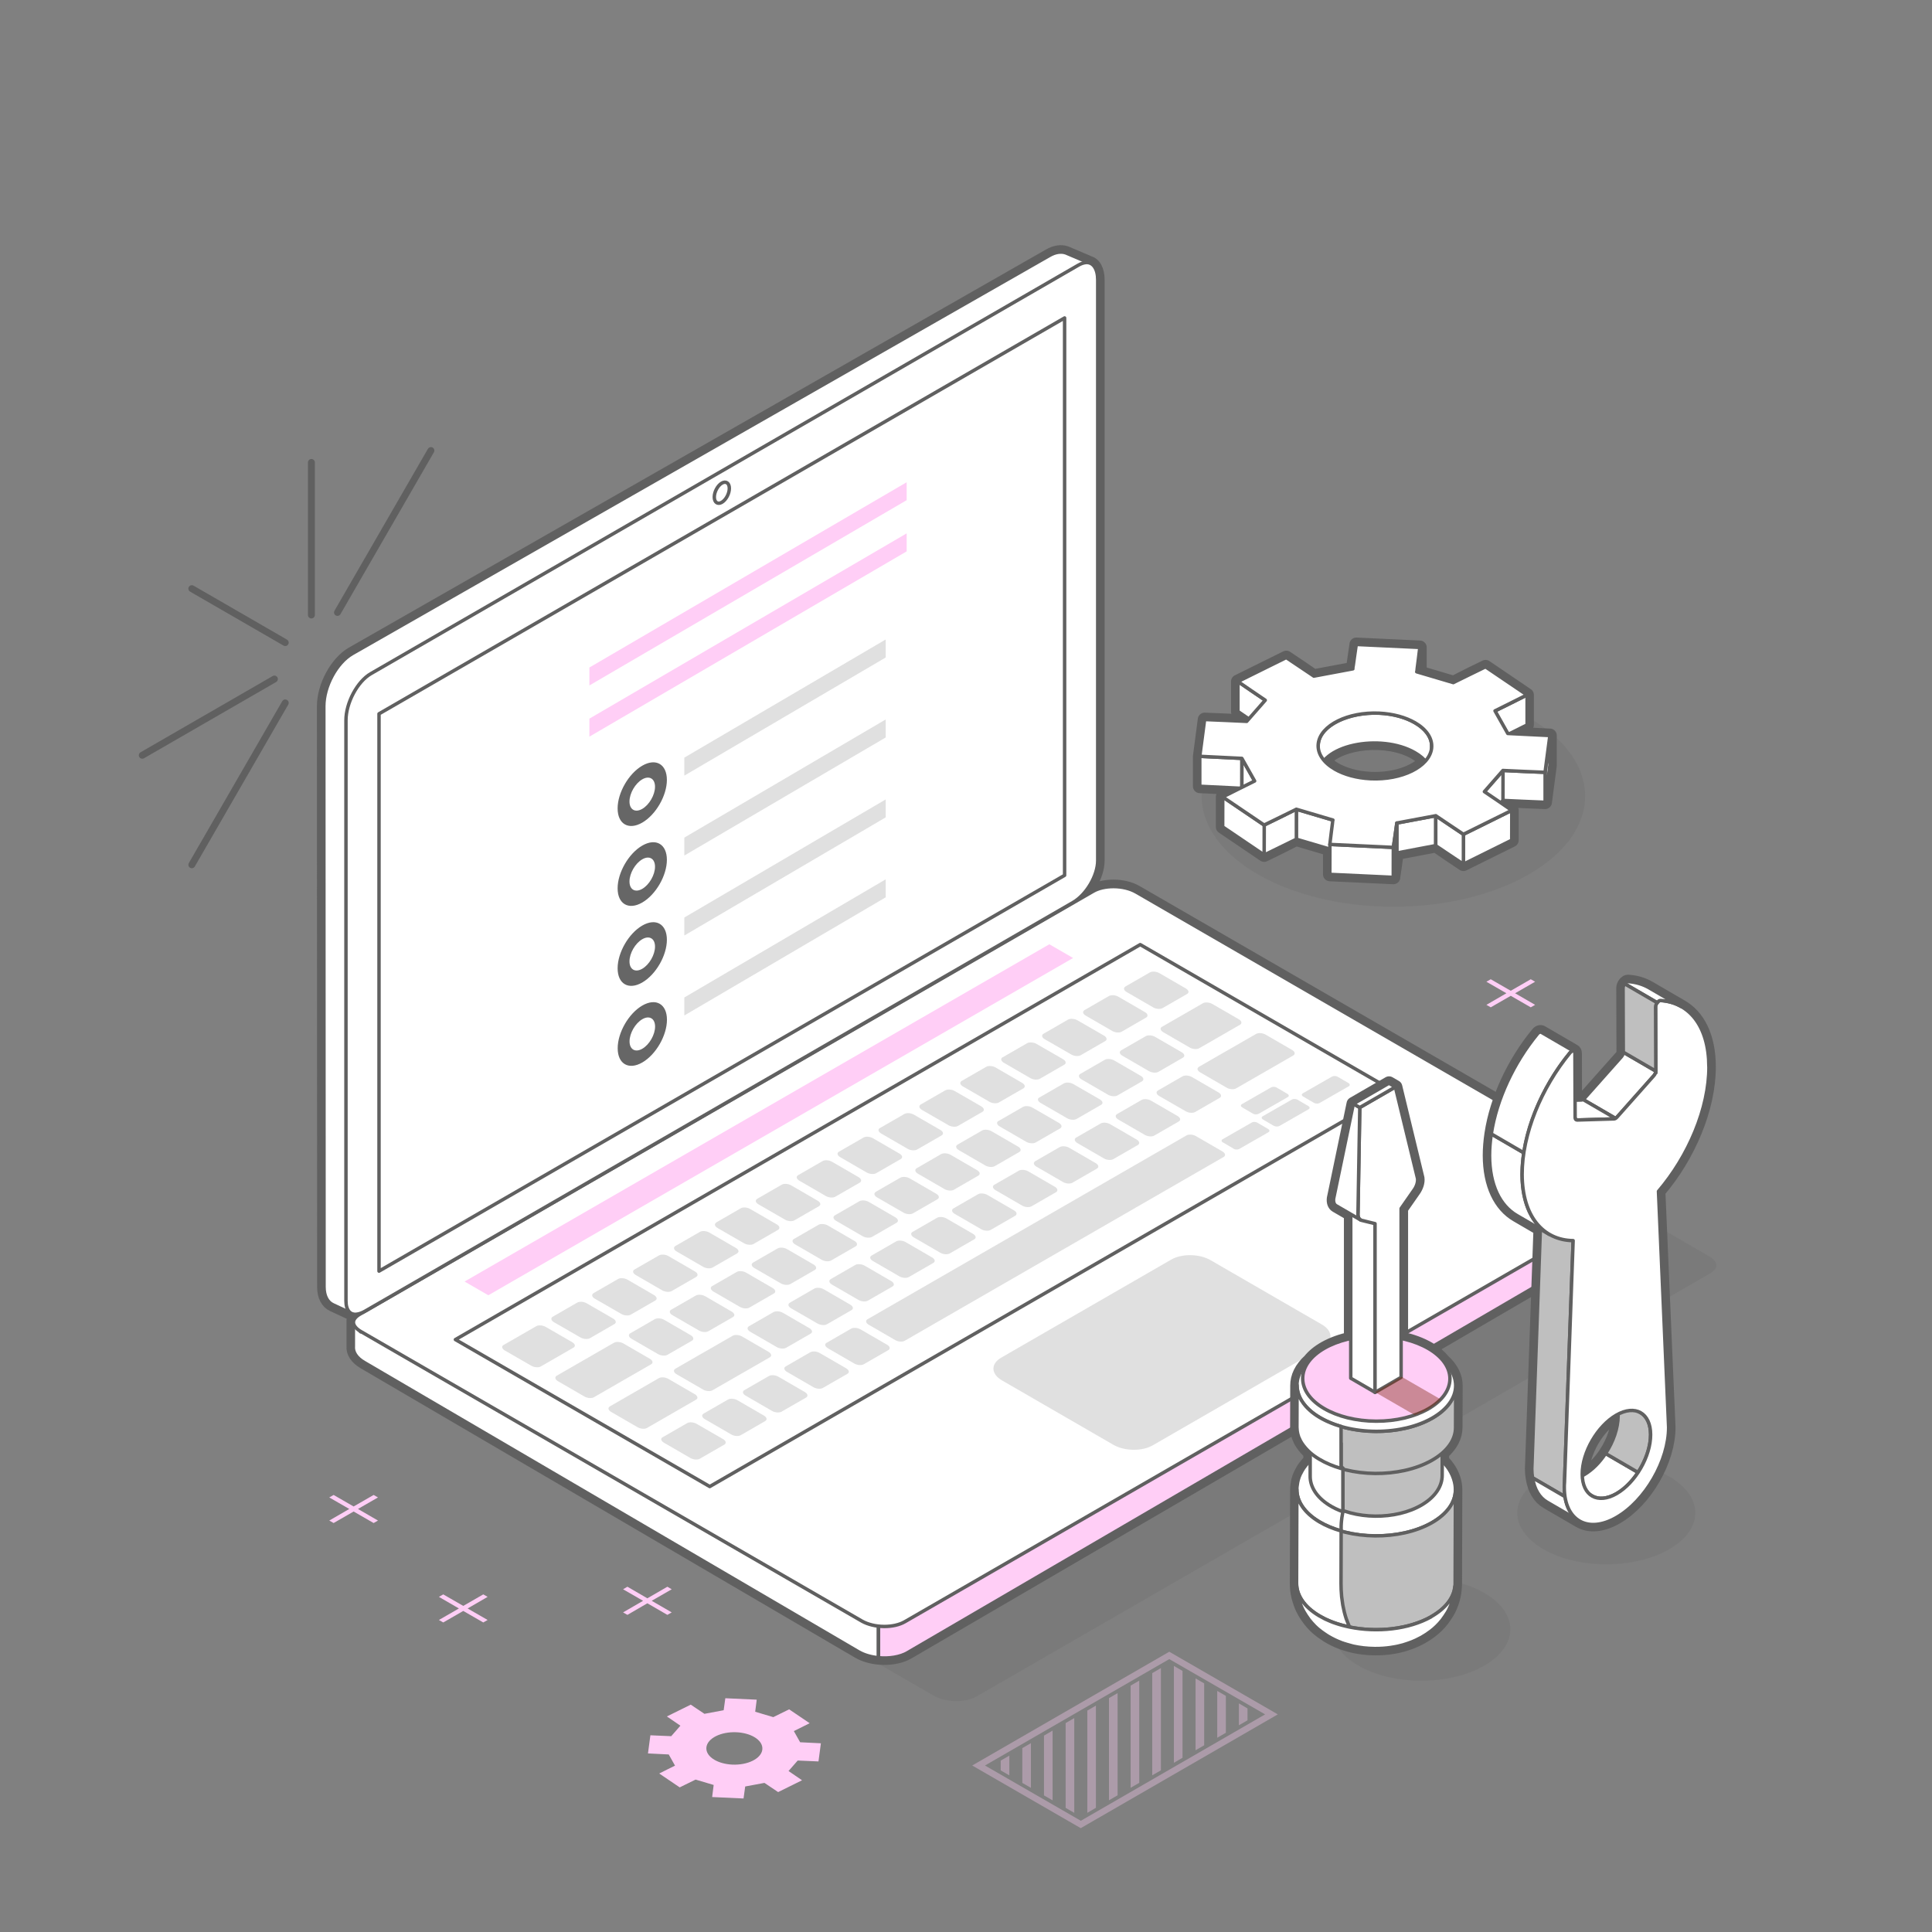 <?xml version="1.0" encoding="UTF-8"?><svg id="a" xmlns="http://www.w3.org/2000/svg" viewBox="0 0 280 280"><rect x="0" y="0" width="280" height="280" fill="#808080" stroke="none"/><path d="M88.54,97.96l25-14.54c.98-.57,1.42-1.34,1.37-2.14h.01v-9.52h-.03c-.1.64-.54,1.25-1.35,1.71l-25,14.54c-.98.57-2.32.82-3.71.79v9.95c1.39.03,2.73-.22,3.71-.79Z" style="fill:#bfbfbf; stroke:#606060; stroke-miterlimit:10; stroke-width:.5px;"/><path d="M138.58,246.54c1.14,0,2.19-.24,2.96-.68l106.27-61.29c.59-.34.94-.77.94-1.18,0-.45-.4-.95-1.1-1.35l-72.59-41.95c-.86-.49-2.04-.78-3.26-.78-1.14,0-2.19.24-2.95.68l-106.27,61.29c-.6.34-.94.77-.94,1.18,0,.45.4.95,1.1,1.35l72.59,41.95c.86.49,2.04.78,3.26.78Z" style="fill:#666; opacity:.2; stroke-width:0px;"/><path d="M238.32,172.56c0-.45-.4-.95-1.1-1.35l-72.59-41.95c-.86-.49-2.04-.78-3.26-.78-1.14,0-2.19.24-2.95.68l-97.98,56.51,95.06-54.88c1.95-1.12,3.59-3.91,3.59-6.08V40.57c0-1.44-.54-2.38-1.39-2.51l.04-.02-3.27-1.39c-.68-.23-1.51-.13-2.4.39l-101.02,57.69c-2.27,1.31-4.12,4.74-4.12,7.62l.03,84.16c0,1.32.5,2.22,1.3,2.59l2.73,1.27h0c.19.08.41.12.66.1.35-.03.76-.17,1.18-.4l-.67.39c-.49.28-.8.63-.9.97l-.04-.07v.28s0,0,0,0,0,0,0,0v3.47c-.08.83.44,1.68,1.56,2.33l71.67,41.95c2.01,1.16,5.2,1.21,7.13.1l105.36-61.44c1.39-.69,1.39-1.84,1.39-1.84v-3.64ZM52.21,192.92s.06.04.1.07l-.04.02-.06-.09Z" style="fill:#fff; stroke:#606060; stroke-linecap:round; stroke-linejoin:round; stroke-width:2px;"/><path d="M52.26,193.01l-1.05-1.64v3.75c-.08.83.44,1.68,1.56,2.33l71.67,41.95c.82.47,1.83.75,2.87.85v-90.53l-75.05,43.29Z" style="fill:#fff; stroke:#606060; stroke-linecap:round; stroke-linejoin:round; stroke-width:.5px;"/><path d="M131.58,239.49l105.36-61.44c1.39-.69,1.39-1.84,1.39-1.84v-3.64s-73.23-40.43-73.23-40.43c-2.01-1.16-5.2-1.21-7.13-.1l-30.65,17.68v90.53c1.53.15,3.12-.09,4.26-.75Z" style="fill:#ffcef6; stroke:#606060; stroke-miterlimit:10; stroke-width:.5px;"/><g id="b"><path d="M128.16,235.72c1.14,0,2.19-.24,2.96-.68l106.27-61.29c.59-.34.94-.77.94-1.18,0-.45-.4-.95-1.1-1.35l-72.59-41.95c-.86-.49-2.04-.78-3.26-.78-1.14,0-2.19.24-2.95.68l-106.27,61.29c-.6.34-.94.77-.94,1.18,0,.45.4.95,1.1,1.35l72.59,41.95c.86.49,2.04.78,3.26.78Z" style="fill:#fff; stroke:#606060; stroke-linecap:round; stroke-linejoin:round; stroke-width:.5px;"/><polygon points="70.77 187.72 155.52 138.84 152.08 136.85 67.33 185.73 70.77 187.72" style="fill:#ffcef6; stroke-width:0px;"/><polygon points="102.86 215.44 202.11 158.2 165.25 136.9 66 194.14 102.86 215.44" style="fill:#fff; stroke:#606060; stroke-linecap:round; stroke-linejoin:round; stroke-width:.5px;"/><path d="M125.72,191.2l46.24-26.65c.33-.19.94-.14,1.36.1l3.85,2.23c.42.25.5.6.18.79l-46.24,26.65c-.33.19-.94.14-1.36-.1l-3.85-2.23c-.42-.24-.5-.6-.18-.79Z" style="fill:#666; opacity:.2; stroke-width:0px;"/><path d="M107.88,201.47l3.56-2.05c.32-.19.94-.14,1.36.1l3.85,2.23c.42.24.5.6.18.79l-3.56,2.05c-.33.19-.94.14-1.37-.1l-3.85-2.23c-.42-.25-.5-.6-.18-.79Z" style="fill:#666; opacity:.2; stroke-width:0px;"/><path d="M101.95,204.88l3.56-2.05c.33-.19.94-.14,1.36.1l3.85,2.23c.42.24.5.6.18.79l-3.55,2.05c-.33.19-.94.14-1.36-.1l-3.85-2.23c-.42-.24-.5-.6-.18-.79Z" style="fill:#666; opacity:.2; stroke-width:0px;"/><path d="M96.03,208.3l3.56-2.05c.33-.19.94-.14,1.36.1l3.85,2.22c.42.24.5.6.18.79l-3.56,2.05c-.32.19-.94.14-1.36-.1l-3.85-2.23c-.42-.25-.5-.6-.18-.79Z" style="fill:#666; opacity:.2; stroke-width:0px;"/><path d="M173.74,154.62l3.56-2.05c.33-.19.86-.5,1.19-.68l3.56-2.05c.33-.19.94-.14,1.36.1l3.85,2.23c.42.25.5.6.18.79l-3.55,2.05c-.33.19-.86.5-1.19.68l-3.56,2.05c-.33.19-.94.14-1.36-.1l-3.85-2.23c-.42-.24-.5-.6-.18-.79Z" style="fill:#666; opacity:.2; stroke-width:0px;"/><path d="M167.82,158.04l3.56-2.05c.32-.19.94-.14,1.36.1l3.85,2.23c.42.25.5.6.18.79l-3.56,2.05c-.33.19-.94.14-1.36-.1l-3.85-2.22c-.42-.24-.51-.6-.18-.79Z" style="fill:#666; opacity:.2; stroke-width:0px;"/><path d="M168.41,148.81l1.18-.68c.33-.19.86-.49,1.18-.68l3.56-2.05c.33-.19.94-.14,1.36.1l3.85,2.22c.42.24.5.6.18.79l-3.56,2.05c-.33.19-.86.5-1.18.68l-1.19.68c-.33.19-.94.14-1.36-.1l-3.85-2.23c-.42-.24-.5-.6-.18-.79Z" style="fill:#666; opacity:.2; stroke-width:0px;"/><path d="M162.49,152.22l3.56-2.05c.33-.19.94-.14,1.36.1l3.85,2.23c.43.24.5.6.17.79l-3.55,2.05c-.33.19-.94.14-1.36-.1l-3.85-2.23c-.42-.24-.51-.6-.18-.79Z" style="fill:#666; opacity:.2; stroke-width:0px;"/><path d="M163.09,142.98l3.56-2.05c.33-.19.94-.14,1.37.1l3.85,2.23c.42.24.5.6.18.79l-3.56,2.05c-.32.19-.94.14-1.36-.1l-3.85-2.23c-.42-.24-.5-.6-.18-.79Z" style="fill:#666; opacity:.2; stroke-width:0px;"/><path d="M157.16,146.4l3.56-2.05c.33-.19.94-.14,1.36.1l3.85,2.23c.42.24.5.6.18.79l-3.55,2.05c-.33.19-.94.14-1.36-.1l-3.85-2.23c-.43-.24-.5-.6-.18-.79Z" style="fill:#666; opacity:.2; stroke-width:0px;"/><path d="M151.23,149.82l3.56-2.05c.33-.19.94-.14,1.36.1l3.85,2.22c.42.25.5.6.18.79l-3.56,2.05c-.33.19-.94.14-1.36-.1l-3.85-2.22c-.43-.24-.5-.6-.18-.79Z" style="fill:#666; opacity:.2; stroke-width:0px;"/><path d="M161.89,161.46l3.56-2.05c.33-.19.94-.14,1.36.1l3.85,2.23c.42.24.5.6.18.79l-3.56,2.05c-.32.19-.94.14-1.36-.1l-3.85-2.23c-.42-.24-.5-.6-.18-.79Z" style="fill:#666; opacity:.2; stroke-width:0px;"/><path d="M155.96,164.87l3.56-2.05c.33-.19.94-.14,1.36.1l3.85,2.23c.42.24.5.6.18.79l-3.56,2.05c-.32.19-.94.14-1.36-.1l-3.85-2.23c-.42-.25-.5-.6-.18-.79Z" style="fill:#666; opacity:.2; stroke-width:0px;"/><path d="M150.03,168.29l3.56-2.05c.32-.19.94-.14,1.36.1l3.85,2.23c.42.24.5.6.18.79l-3.56,2.05c-.33.19-.94.14-1.36-.1l-3.85-2.23c-.42-.24-.5-.6-.18-.79Z" style="fill:#666; opacity:.2; stroke-width:0px;"/><path d="M156.56,155.64l3.56-2.05c.33-.19.94-.14,1.36.1l3.85,2.23c.42.24.5.6.18.79l-3.56,2.05c-.33.19-.94.14-1.36-.1l-3.85-2.23c-.42-.24-.5-.6-.18-.79Z" style="fill:#666; opacity:.2; stroke-width:0px;"/><path d="M150.63,159.06l3.56-2.05c.33-.19.94-.14,1.36.1l3.85,2.22c.42.25.51.6.18.79l-3.56,2.05c-.33.19-.94.14-1.36-.1l-3.85-2.23c-.43-.24-.51-.6-.18-.79Z" style="fill:#666; opacity:.2; stroke-width:0px;"/><path d="M144.7,162.47l3.56-2.05c.33-.19.94-.14,1.36.1l3.85,2.22c.42.25.5.6.18.79l-3.56,2.05c-.33.19-.94.14-1.36-.1l-3.85-2.23c-.42-.24-.5-.6-.18-.79Z" style="fill:#666; opacity:.2; stroke-width:0px;"/><path d="M145.3,153.24l3.56-2.05c.33-.19.94-.14,1.36.1l3.85,2.22c.42.24.5.6.18.79l-3.56,2.05c-.33.19-.94.14-1.36-.1l-3.85-2.23c-.42-.24-.5-.6-.18-.79Z" style="fill:#666; opacity:.2; stroke-width:0px;"/><path d="M139.37,156.66l3.56-2.05c.33-.19.94-.14,1.36.1l3.85,2.23c.42.24.5.6.18.79l-3.56,2.05c-.33.19-.94.14-1.36-.1l-3.85-2.23c-.42-.24-.51-.6-.18-.79Z" style="fill:#666; opacity:.2; stroke-width:0px;"/><path d="M133.44,160.07l3.56-2.05c.33-.19.94-.14,1.36.1l3.85,2.22c.42.25.5.6.18.79l-3.56,2.05c-.33.19-.94.14-1.36-.1l-3.85-2.22c-.42-.24-.51-.6-.18-.79Z" style="fill:#666; opacity:.2; stroke-width:0px;"/><path d="M144.1,171.71l3.56-2.05c.32-.19.94-.14,1.36.1l3.85,2.23c.42.24.5.6.18.79l-3.56,2.05c-.33.19-.94.14-1.36-.11l-3.85-2.23c-.42-.24-.5-.6-.18-.79Z" style="fill:#666; opacity:.2; stroke-width:0px;"/><path d="M138.18,175.13l3.56-2.05c.32-.19.94-.14,1.36.1l3.85,2.23c.42.24.5.6.18.79l-3.56,2.05c-.32.19-.94.14-1.36-.1l-3.85-2.23c-.42-.24-.5-.6-.18-.79Z" style="fill:#666; opacity:.2; stroke-width:0px;"/><path d="M132.25,178.54l3.56-2.05c.33-.19.94-.14,1.36.1l3.85,2.23c.42.24.5.6.18.79l-3.56,2.05c-.33.19-.94.14-1.36-.1l-3.85-2.23c-.42-.24-.5-.6-.18-.79Z" style="fill:#666; opacity:.2; stroke-width:0px;"/><path d="M138.77,165.89l3.56-2.05c.33-.19.94-.14,1.36.1l3.85,2.23c.43.24.5.6.18.79l-3.56,2.05c-.33.19-.94.14-1.36-.1l-3.85-2.23c-.42-.24-.5-.6-.18-.79Z" style="fill:#666; opacity:.2; stroke-width:0px;"/><path d="M132.85,169.31l3.55-2.05c.33-.19.94-.14,1.36.1l3.85,2.23c.42.25.5.6.18.79l-3.55,2.05c-.33.19-.94.14-1.36-.1l-3.85-2.23c-.42-.24-.5-.6-.18-.79Z" style="fill:#666; opacity:.2; stroke-width:0px;"/><path d="M126.92,172.73l3.56-2.05c.32-.19.94-.14,1.36.1l3.85,2.23c.42.24.5.6.18.79l-3.56,2.05c-.33.19-.94.14-1.36-.1l-3.85-2.22c-.42-.25-.5-.6-.18-.79Z" style="fill:#666; opacity:.2; stroke-width:0px;"/><path d="M127.52,163.49l3.56-2.05c.33-.19.94-.14,1.36.1l3.85,2.22c.42.25.5.6.18.79l-3.56,2.05c-.33.19-.94.14-1.36-.1l-3.85-2.23c-.43-.24-.51-.6-.18-.79Z" style="fill:#666; opacity:.2; stroke-width:0px;"/><path d="M121.59,166.91l3.56-2.05c.33-.19.94-.14,1.36.1l3.85,2.23c.42.24.51.6.18.79l-3.56,2.05c-.33.19-.94.14-1.37-.1l-3.85-2.23c-.42-.24-.5-.6-.18-.79Z" style="fill:#666; opacity:.2; stroke-width:0px;"/><path d="M115.66,170.32l3.56-2.05c.32-.19.94-.14,1.36.1l3.85,2.23c.42.24.5.6.18.79l-3.56,2.05c-.33.19-.94.14-1.36-.1l-3.85-2.23c-.42-.25-.5-.6-.18-.79Z" style="fill:#666; opacity:.2; stroke-width:0px;"/><path d="M126.32,181.96l3.56-2.05c.33-.19.94-.14,1.36.1l3.85,2.23c.42.25.5.6.18.79l-3.56,2.05c-.33.19-.94.14-1.36-.1l-3.85-2.23c-.42-.24-.51-.6-.18-.79Z" style="fill:#666; opacity:.2; stroke-width:0px;"/><path d="M120.39,185.38l3.56-2.05c.32-.19.94-.14,1.36.1l3.85,2.23c.42.24.51.6.18.79l-3.56,2.05c-.32.19-.94.14-1.36-.1l-3.85-2.23c-.42-.24-.5-.6-.18-.78Z" style="fill:#666; opacity:.2; stroke-width:0px;"/><path d="M114.46,188.8l3.56-2.05c.33-.19.94-.14,1.36.1l3.85,2.23c.42.24.5.6.18.79l-3.56,2.05c-.33.19-.94.14-1.36-.1l-3.85-2.22c-.42-.25-.5-.6-.18-.79Z" style="fill:#666; opacity:.2; stroke-width:0px;"/><path d="M120.99,176.14l3.56-2.05c.33-.19.94-.14,1.36.1l3.85,2.23c.42.25.5.6.18.79l-3.56,2.05c-.32.19-.94.14-1.36-.1l-3.85-2.23c-.42-.25-.5-.6-.18-.79Z" style="fill:#666; opacity:.2; stroke-width:0px;"/><path d="M115.06,179.56l3.56-2.05c.33-.19.94-.14,1.36.1l3.85,2.23c.42.24.5.6.18.79l-3.56,2.05c-.33.19-.94.14-1.36-.1l-3.85-2.23c-.42-.25-.51-.6-.18-.79Z" style="fill:#666; opacity:.2; stroke-width:0px;"/><path d="M109.14,182.98l3.56-2.05c.33-.19.94-.14,1.36.1l3.85,2.23c.42.25.5.6.18.79l-3.56,2.05c-.33.19-.94.14-1.36-.1l-3.85-2.23c-.42-.24-.5-.6-.18-.79Z" style="fill:#666; opacity:.2; stroke-width:0px;"/><path d="M109.74,173.74l3.56-2.05c.32-.19.94-.14,1.36.1l3.85,2.23c.42.25.5.6.18.79l-3.56,2.05c-.33.19-.94.14-1.36-.1l-3.85-2.22c-.43-.25-.51-.6-.18-.79Z" style="fill:#666; opacity:.2; stroke-width:0px;"/><path d="M103.81,177.16l3.56-2.05c.32-.19.94-.14,1.36.11l3.85,2.23c.42.24.5.6.18.79l-3.56,2.05c-.33.19-.94.14-1.36-.1l-3.85-2.22c-.42-.25-.5-.6-.18-.79Z" style="fill:#666; opacity:.2; stroke-width:0px;"/><path d="M97.88,180.58l3.56-2.05c.33-.19.94-.14,1.36.1l3.85,2.23c.42.24.5.6.18.79l-3.56,2.05c-.33.19-.94.14-1.36-.1l-3.85-2.23c-.42-.24-.5-.6-.18-.79Z" style="fill:#666; opacity:.2; stroke-width:0px;"/><path d="M108.54,192.21l3.56-2.05c.32-.19.94-.14,1.36.1l3.85,2.23c.42.25.5.6.18.79l-3.56,2.05c-.33.19-.94.14-1.36-.1l-3.85-2.23c-.42-.24-.5-.6-.18-.79Z" style="fill:#666; opacity:.2; stroke-width:0px;"/><path d="M97.87,198.37l3.56-2.05c.33-.19.86-.5,1.19-.68l3.56-2.05c.32-.19.94-.14,1.36.1l3.85,2.23c.42.25.5.6.18.79l-3.56,2.05c-.33.19-.86.49-1.19.68l-3.56,2.05c-.32.19-.94.14-1.36-.1l-3.85-2.23c-.42-.24-.5-.6-.18-.79Z" style="fill:#666; opacity:.2; stroke-width:0px;"/><path d="M103.21,186.39l3.56-2.05c.32-.19.94-.14,1.36.1l3.85,2.23c.42.24.5.6.18.79l-3.56,2.05c-.33.19-.94.14-1.36-.1l-3.85-2.23c-.42-.25-.5-.6-.18-.79Z" style="fill:#666; opacity:.2; stroke-width:0px;"/><path d="M97.28,189.81l3.56-2.05c.32-.19.94-.14,1.36.1l3.85,2.23c.42.25.5.6.17.79l-3.56,2.05c-.33.19-.94.14-1.36-.1l-3.85-2.23c-.43-.24-.5-.6-.18-.79Z" style="fill:#666; opacity:.2; stroke-width:0px;"/><path d="M91.35,193.23l3.55-2.05c.33-.19.94-.14,1.36.1l3.85,2.23c.42.25.5.6.18.79l-3.56,2.05c-.32.19-.94.14-1.36-.1l-3.85-2.23c-.42-.25-.5-.6-.18-.79Z" style="fill:#666; opacity:.2; stroke-width:0px;"/><path d="M91.95,183.99l3.56-2.05c.33-.19.94-.14,1.36.1l3.85,2.23c.42.24.5.6.18.79l-3.56,2.05c-.33.19-.94.14-1.36-.1l-3.85-2.23c-.42-.25-.5-.6-.18-.79Z" style="fill:#666; opacity:.2; stroke-width:0px;"/><path d="M86.02,187.41l3.56-2.05c.33-.19.94-.14,1.36.1l3.85,2.23c.42.25.5.6.18.79l-3.56,2.05c-.32.19-.94.14-1.36-.1l-3.85-2.22c-.42-.24-.5-.6-.18-.79Z" style="fill:#666; opacity:.2; stroke-width:0px;"/><path d="M80.1,190.83l3.56-2.05c.33-.19.94-.14,1.36.1l3.85,2.22c.42.25.5.6.18.79l-3.55,2.05c-.33.19-.94.14-1.37-.1l-3.85-2.22c-.42-.24-.5-.6-.18-.79Z" style="fill:#666; opacity:.2; stroke-width:0px;"/><path d="M72.98,194.93l4.74-2.73c.32-.19.94-.14,1.36.1l3.85,2.22c.43.25.51.6.18.79l-4.74,2.73c-.32.19-.94.14-1.36-.1l-3.85-2.22c-.42-.25-.51-.6-.18-.79Z" style="fill:#666; opacity:.2; stroke-width:0px;"/><path d="M119.8,194.61l3.55-2.05c.33-.19.94-.14,1.36.1l3.85,2.23c.43.24.51.6.18.78l-3.56,2.05c-.33.19-.94.14-1.36-.1l-3.85-2.23c-.42-.25-.5-.6-.17-.79Z" style="fill:#666; opacity:.2; stroke-width:0px;"/><path d="M113.87,198.03l3.56-2.05c.32-.19.94-.14,1.36.1l3.85,2.23c.42.24.5.6.18.79l-3.56,2.05c-.33.19-.94.14-1.36-.1l-3.85-2.23c-.42-.24-.5-.6-.18-.79Z" style="fill:#666; opacity:.2; stroke-width:0px;"/><path d="M88.38,203.83l7.11-4.1c.33-.19.94-.14,1.36.1l3.85,2.23c.42.25.5.6.18.79l-7.11,4.1c-.33.19-.94.14-1.36-.1l-3.85-2.23c-.42-.24-.5-.6-.18-.79Z" style="fill:#666; opacity:.2; stroke-width:0px;"/><path d="M80.68,199.38l8.3-4.78c.33-.19.94-.14,1.36.1l3.85,2.23c.42.24.5.6.18.79l-8.3,4.78c-.33.19-.94.14-1.36-.1l-3.85-2.23c-.42-.25-.5-.6-.18-.79Z" style="fill:#666; opacity:.2; stroke-width:0px;"/><path d="M190.44,159.84c.22.13.59.14.81.01l4.21-2.41c.21-.12.21-.33-.02-.47l-1.59-.93c-.23-.13-.59-.14-.81-.01l-4.21,2.41c-.22.13-.21.33.02.47l1.59.93Z" style="fill:#666; opacity:.2; stroke-width:0px;"/><path d="M184.62,163.16c.23.13.59.14.81.02l4.21-2.41c.22-.12.21-.33-.02-.47l-1.59-.93c-.23-.13-.59-.14-.81-.01l-4.21,2.41c-.22.13-.21.34.02.47l1.59.93Z" style="fill:#666; opacity:.2; stroke-width:0px;"/><path d="M178.8,166.5c.23.13.59.14.81.01l4.21-2.41c.22-.13.21-.33-.02-.47l-1.59-.93c-.22-.13-.59-.14-.8-.01l-4.21,2.41c-.22.12-.21.33.02.46l1.59.93Z" style="fill:#666; opacity:.2; stroke-width:0px;"/><path d="M181.6,161.41c.23.13.59.14.81.01l4.21-2.41c.22-.12.21-.33-.02-.47l-1.59-.93c-.22-.13-.59-.14-.8-.01l-4.21,2.41c-.22.13-.21.33.01.47l1.59.93Z" style="fill:#666; opacity:.2; stroke-width:0px;"/><path d="M145.22,200.06c-1.61-.93-1.66-2.4-.13-3.29l24.65-14.22c1.54-.89,4.09-.85,5.7.08l16.14,9.33c1.61.93,1.66,2.4.13,3.29l-24.65,14.22c-1.54.89-4.09.85-5.7-.08l-16.14-9.33Z" style="fill:#666; opacity:.2; stroke-width:0px;"/></g><g id="c"><path d="M157.74,38.04l-3.27-1.39c-.68-.23-1.51-.13-2.4.39l-101.02,57.69c-2.27,1.31-4.12,4.74-4.12,7.62l.03,84.16c0,1.32.5,2.22,1.3,2.59l2.73,1.27-.14-.42c.06-.03.12-.06.18-.1l101.48-58.57c2.26-1.3,4.1-4.41,4.1-6.94V39.06c0-.13,0-.26-.02-.38l1.16-.63Z" style="fill:#fff; stroke:#606060; stroke-linecap:round; stroke-linejoin:round; stroke-width:.5px;"/><path d="M51.64,190.47c.38-.03.81-.18,1.26-.44l102.6-59.23c1.95-1.12,3.59-3.91,3.59-6.08V40.57c0-1.61-.67-2.6-1.71-2.52-.33.03-.7.15-1.08.37l-102.55,59.21c-1.96,1.13-3.61,4.23-3.61,6.76v84.15c0,.68.16,1.22.46,1.56.25.28.61.41,1.05.38h0Z" style="fill:#fff; stroke:#606060; stroke-linecap:round; stroke-linejoin:round; stroke-width:.5px;"/><path d="M104.61,70.02c-.6.35-1.09,1.26-1.09,2.02s.49,1.11,1.09.76c.6-.35,1.09-1.25,1.09-2.02s-.49-1.11-1.09-.76Z" style="fill:#fff; stroke:#606060; stroke-linecap:round; stroke-linejoin:round; stroke-width:.5px;"/><polyline points="54.93 103.45 54.93 184.22 154.29 126.86 154.29 46.08 54.93 103.45" style="fill:#fff; stroke:#606060; stroke-linecap:round; stroke-linejoin:round; stroke-width:.5px;"/></g><polygon points="131.4 72.49 85.42 99.34 85.42 96.74 131.4 69.89 131.4 72.49" style="fill:#fff; stroke-width:0px;"/><polygon points="131.4 79.91 85.42 106.76 85.42 104.15 131.4 77.3 131.4 79.91" style="fill:#fff; stroke-width:0px;"/><polygon points="131.4 93.15 102.22 110.26 102.22 107.66 131.4 90.54 131.4 93.15" style="fill:#fff; stroke-width:0px;"/><path d="M96.13,108.83c-1.97,1.14-3.57,3.91-3.57,6.19s1.6,3.2,3.57,2.06c1.97-1.14,3.57-3.91,3.57-6.19s-1.6-3.2-3.57-2.06ZM96.13,115.09c-1.02.59-1.85.11-1.85-1.07s.83-2.62,1.85-3.21c1.02-.59,1.85-.11,1.85,1.07s-.83,2.62-1.85,3.21Z" style="fill:#fff; stroke-width:0px;"/><polygon points="131.4 104.73 102.22 121.85 102.22 119.24 131.4 102.13 131.4 104.73" style="fill:#fff; stroke-width:0px;"/><path d="M96.13,120.41c-1.97,1.14-3.57,3.91-3.57,6.19s1.6,3.2,3.57,2.06c1.97-1.14,3.57-3.91,3.57-6.19s-1.6-3.2-3.57-2.06ZM96.13,126.67c-1.02.59-1.85.11-1.85-1.07s.83-2.62,1.85-3.21c1.02-.59,1.85-.11,1.85,1.07s-.83,2.62-1.85,3.21Z" style="fill:#fff; stroke-width:0px;"/><polygon points="131.4 116.32 102.22 133.44 102.22 130.83 131.4 113.71 131.4 116.32" style="fill:#fff; stroke-width:0px;"/><path d="M96.13,132c-1.97,1.14-3.57,3.91-3.57,6.19,0,2.28,1.6,3.2,3.57,2.06s3.57-3.91,3.57-6.19-1.6-3.2-3.57-2.06ZM96.13,138.26c-1.02.59-1.85.11-1.85-1.07s.83-2.62,1.85-3.21c1.02-.59,1.85-.11,1.85,1.07s-.83,2.62-1.85,3.21Z" style="fill:#fff; stroke-width:0px;"/><polygon points="131.4 127.9 102.22 145.02 102.22 142.42 131.4 125.3 131.4 127.9" style="fill:#fff; stroke-width:0px;"/><path d="M96.13,143.58c-1.97,1.14-3.57,3.91-3.57,6.19,0,2.28,1.6,3.2,3.57,2.06,1.97-1.14,3.57-3.91,3.57-6.19s-1.6-3.2-3.57-2.06ZM96.13,149.85c-1.02.59-1.85.11-1.85-1.07s.83-2.62,1.85-3.21,1.85-.11,1.85,1.07-.83,2.62-1.85,3.21Z" style="fill:#fff; stroke-width:0px;"/><polygon points="131.4 72.49 85.42 99.34 85.42 96.74 131.4 69.89 131.4 72.49" style="fill:#ffcef6; stroke-width:0px;"/><polygon points="131.4 79.91 85.42 106.76 85.42 104.15 131.4 77.3 131.4 79.91" style="fill:#ffcef6; stroke-width:0px;"/><polygon points="128.36 95.29 99.18 112.41 99.18 109.8 128.36 92.68 128.36 95.29" style="fill:#666; opacity:.2; stroke-width:0px;"/><path d="M93.08,110.97c-1.97,1.14-3.57,3.91-3.57,6.19,0,2.28,1.6,3.2,3.57,2.06,1.97-1.14,3.57-3.91,3.57-6.19s-1.6-3.2-3.57-2.06ZM93.08,117.23c-1.02.59-1.85.11-1.85-1.07s.83-2.62,1.85-3.21,1.85-.11,1.85,1.07-.83,2.62-1.85,3.21Z" style="fill:#666; stroke-width:0px;"/><polygon points="128.36 106.88 99.18 123.99 99.18 121.39 128.36 104.27 128.36 106.88" style="fill:#666; opacity:.2; stroke-width:0px;"/><path d="M93.08,122.55c-1.97,1.14-3.57,3.91-3.57,6.19s1.6,3.2,3.57,2.06,3.57-3.91,3.57-6.19-1.6-3.2-3.57-2.06ZM93.08,128.82c-1.02.59-1.85.11-1.85-1.07s.83-2.62,1.85-3.21c1.02-.59,1.85-.11,1.85,1.07s-.83,2.62-1.85,3.21Z" style="fill:#666; stroke-width:0px;"/><polygon points="128.36 118.46 99.18 135.58 99.18 132.97 128.36 115.86 128.36 118.46" style="fill:#666; opacity:.2; stroke-width:0px;"/><path d="M93.08,134.14c-1.97,1.14-3.57,3.91-3.57,6.19,0,2.28,1.6,3.2,3.57,2.06,1.97-1.14,3.57-3.91,3.57-6.19s-1.6-3.2-3.57-2.06ZM93.08,140.4c-1.02.59-1.85.11-1.85-1.07s.83-2.62,1.85-3.21,1.85-.11,1.85,1.07-.83,2.62-1.85,3.21Z" style="fill:#666; stroke-width:0px;"/><polygon points="128.36 130.05 99.18 147.17 99.18 144.56 128.36 127.44 128.36 130.05" style="fill:#666; opacity:.2; stroke-width:0px;"/><path d="M93.09,145.73c-1.97,1.14-3.57,3.91-3.57,6.19s1.6,3.2,3.57,2.06c1.97-1.14,3.57-3.91,3.57-6.19s-1.6-3.2-3.57-2.06ZM93.09,151.99c-1.02.59-1.85.11-1.85-1.07s.83-2.62,1.85-3.21c1.02-.59,1.85-.11,1.85,1.07s-.83,2.62-1.85,3.21Z" style="fill:#666; stroke-width:0px;"/><path d="M112.77,259.72s-1.95-1.3-1.98-1.33l-2.79.52s-.24,1.71-.24,1.74l-4.55-.21s.21-1.72.22-1.75l-2.62-.78s-2.26,1.11-2.3,1.13l-2.97-2.01s2.24-1.13,2.29-1.14l-.91-1.62s-2.96-.14-3.01-.15l.35-2.63c.05,0,2.97.12,3.02.13l1.33-1.52c-.09-.05-1.93-1.31-1.96-1.34l3.46-1.71s1.95,1.3,1.98,1.33l2.79-.52s.24-1.71.24-1.74l4.55.21s-.21,1.72-.22,1.75l2.62.78s2.26-1.11,2.3-1.13l2.97,2.01s-2.24,1.13-2.29,1.14l.91,1.62c.05,0,2.96.14,3.01.15l-.35,2.63c-.05,0-2.97-.12-3.01-.13l-1.33,1.52c.09.05,1.93,1.31,1.96,1.34l-3.46,1.71ZM106.12,255.74c2.24.1,4.19-.86,4.36-2.16.09-.72-.37-1.38-1.19-1.85-.66-.38-1.55-.63-2.55-.68-2.24-.1-4.19.86-4.36,2.16-.09.72.37,1.38,1.19,1.85.66.38,1.55.63,2.55.68h0Z" style="fill:#ffcef6; stroke-width:0px;"/><g style="opacity:.35;"><polygon points="180.8 247.6 180.8 249.32 179.55 250.04 179.55 246.87 180.8 247.6" style="fill:#ffcef6; stroke-width:0px;"/><polygon points="177.66 245.78 177.66 251.13 176.41 251.85 176.41 245.06 177.66 245.78" style="fill:#ffcef6; stroke-width:0px;"/><polygon points="174.52 243.97 174.52 252.94 173.27 253.66 173.27 243.25 174.52 243.97" style="fill:#ffcef6; stroke-width:0px;"/><polygon points="171.38 242.16 171.38 254.75 170.13 255.48 170.13 241.44 171.38 242.16" style="fill:#ffcef6; stroke-width:0px;"/><polygon points="168.25 241.75 168.25 256.57 166.99 257.29 166.99 242.48 168.25 241.75" style="fill:#ffcef6; stroke-width:0px;"/><polygon points="165.11 243.57 165.11 258.38 163.86 259.1 163.86 244.29 165.11 243.57" style="fill:#ffcef6; stroke-width:0px;"/><polygon points="161.97 245.38 161.97 260.19 160.72 260.91 160.72 246.1 161.97 245.38" style="fill:#ffcef6; stroke-width:0px;"/><polygon points="158.83 247.19 158.83 262 157.58 262.73 157.58 247.91 158.83 247.19" style="fill:#ffcef6; stroke-width:0px;"/><polygon points="155.69 249 155.69 262.73 154.44 262.01 154.44 249.72 155.69 249" style="fill:#ffcef6; stroke-width:0px;"/><polygon points="152.55 250.81 152.55 260.92 151.3 260.2 151.3 251.54 152.55 250.81" style="fill:#ffcef6; stroke-width:0px;"/><polygon points="149.41 259.11 148.16 258.39 148.16 253.35 149.41 252.63 149.41 259.11" style="fill:#ffcef6; stroke-width:0px;"/><polygon points="145.03 256.58 145.03 255.16 146.28 254.44 146.28 257.3 145.03 256.58" style="fill:#ffcef6; stroke-width:0px;"/><path d="M140.9,255.87l15.73,9.08,28.56-16.49-15.73-9.08-28.56,16.49ZM142.75,255.87l26.71-15.42,13.89,8.01-26.71,15.42-13.89-8.01Z" style="fill:#ffcef6; stroke-width:0px;"/></g><ellipse cx="201.94" cy="115.37" rx="27.79" ry="16.04" style="fill:#666; opacity:.2; stroke-width:0px;"/><path d="M218.79,106.31c1.2-.6,2.47-1.24,2.51-1.26v-4.34s-6-4.07-6-4.07c-.08.04-4.6,2.24-4.66,2.29l-4.87-1.44v-3.66s-9.2-.43-9.2-.43c0,.06-.51,3.47-.49,3.53h0s0,0,0,0l-5.66,1.06c-.05-.05-3.93-2.64-4-2.69l-7.01,3.47v4.34s.75.52,1.58,1.09l-.3.35c-.1-.02-6-.27-6.1-.27l-.7,5.33v4.34c.08,0,4.69.24,5.83.29-1.2.6-2.47,1.24-2.51,1.26v4.34s6,4.07,6,4.07c.08-.04,4.6-2.24,4.66-2.29l4.87,1.44v3.66s9.2.43,9.2.43c0-.06.49-3.37.49-3.53h0s5.66-1.07,5.66-1.07c.05.05,3.93,2.64,4,2.69l7.01-3.47v-4.34s-.75-.52-1.58-1.09l.3-.35c.1.02,6,.27,6.1.27l.7-5.33v-4.34c-.08,0-4.69-.24-5.83-.29ZM202.44,119.29s0,.02,0,.02c0-.01,0-.03,0-.03h0ZM198.64,112.86c-2.03-.09-3.83-.61-5.17-1.38-.64-.37-1.17-.8-1.57-1.26,2.39-2.75,9.14-3.45,13.15-1.14.62.36,1.14.77,1.53,1.22-1.47,1.65-4.54,2.71-7.94,2.56ZM207.48,107.92s0,.08,0,.11c0-.04,0-.08,0-.11ZM206.43,105.79s-.06-.06-.09-.09c.03.03.06.06.09.09ZM207.46,107.77s0-.07-.01-.11c0,.04,0,.07.01.11ZM207.42,107.51s-.01-.06-.02-.09c0,.03.01.06.02.09ZM207.33,107.2s0-.02-.01-.04c0,.01,0,.02.01.04ZM207.23,106.93s-.03-.05-.04-.08c.01.03.03.05.04.08ZM207.11,106.69s-.04-.06-.06-.1c.02.03.04.06.06.1ZM206.97,106.46s-.04-.07-.07-.1c.02.03.05.06.07.1ZM206.81,106.23s-.05-.06-.08-.1c.03.03.05.06.08.1ZM206.63,106.01s-.06-.06-.08-.1c.03.03.06.06.08.1ZM206.22,105.58s-.07-.06-.1-.09c.03.03.07.06.1.09ZM205.98,105.37s-.07-.06-.1-.09c.04.03.07.06.1.09ZM205.73,105.18s-.07-.05-.11-.08c.04.03.07.05.11.08ZM205.44,104.98s-.06-.04-.1-.06c.03.02.06.04.1.06ZM199.07,103.35s-.02,0-.03,0c.01,0,.02,0,.03,0ZM198.55,103.37c-2.79.16-5.38,1.14-6.67,2.63,1.25-1.47,3.77-2.49,6.67-2.63ZM191.06,107.73s0,0,0,0c-.01.11-.02.22-.02.33,0-.11,0-.22.02-.33ZM191.87,106.02c-.11.13-.22.27-.31.42.09-.14.19-.28.31-.42ZM191.39,106.73s-.04.08-.06.12c.02-.04.04-.08.06-.12ZM191.2,107.18s-.02.06-.03.1c0-.03.02-.06.03-.1ZM202.42,119.45c-.09.69-.47,3.31-.47,3.36,0-.05.39-2.66.47-3.36ZM202.43,119.34s0,.06-.01.09c0-.04,0-.07.01-.09Z" style="fill:#fff; stroke:#606060; stroke-linecap:round; stroke-linejoin:round; stroke-width:2px;"/><polygon points="196.09 96.94 196.08 101.28 196.08 101.27 196.09 96.93 196.09 96.94 196.09 96.94" style="fill:#fff; stroke:#606060; stroke-linecap:round; stroke-linejoin:round; stroke-width:.5px;"/><path d="M205.79,93.83v4.34c-.02.06-.43,3.48-.46,3.53v-4.34c.04-.06.45-3.47.46-3.53h0Z" style="fill:#fff; stroke:#606060; stroke-linecap:round; stroke-linejoin:round; stroke-width:.5px;"/><path d="M183.39,101.48v4.34c-.2-.11-3.91-2.66-3.98-2.71v-4.34c.08.05,3.79,2.6,3.98,2.71h0Z" style="fill:#fff; stroke:#606060; stroke-linecap:round; stroke-linejoin:round; stroke-width:.5px;"/><path d="M221.32,100.72v4.34c-.09.04-4.55,2.28-4.64,2.31v-4.34c.1-.03,4.56-2.27,4.64-2.31h0Z" style="fill:#fff; stroke:#606060; stroke-linecap:round; stroke-linejoin:round; stroke-width:.5px;"/><path d="M205.06,104.74c-5.27-3.04-14.01-.76-14.02,3.35v4.34c0-4.49,9.08-6.2,14.01-3.35,1.51.87,2.43,2.08,2.43,3.39v-4.34c.02-1.31-.91-2.51-2.42-3.39Z" style="fill:#fff; stroke:#606060; stroke-linecap:round; stroke-linejoin:round; stroke-width:.5px;"/><path d="M179.99,109.91v4.34c-.11,0-6.01-.29-6.11-.3v-4.34c.12,0,6.01.3,6.11.3h0Z" style="fill:#fff; stroke:#606060; stroke-linecap:round; stroke-linejoin:round; stroke-width:.5px;"/><polygon points="224.64 106.6 224.62 110.94 223.92 116.27 223.93 111.93 224.64 106.6" style="fill:#fff; stroke:#606060; stroke-linecap:round; stroke-linejoin:round; stroke-width:.5px;"/><path d="M223.93,111.93v4.34c-.12,0-6.02-.25-6.12-.27v-4.34c.11.02,6.01.27,6.12.27h0Z" style="fill:#fff; stroke:#606060; stroke-linecap:round; stroke-linejoin:round; stroke-width:.5px;"/><polygon points="181.84 113.19 181.83 117.53 179.98 114.25 179.99 109.91 181.84 113.19" style="fill:#fff; stroke:#606060; stroke-linecap:round; stroke-linejoin:round; stroke-width:.5px;"/><polygon points="217.83 111.66 217.82 116 215.12 119.07 215.14 114.73 217.83 111.66" style="fill:#fff; stroke:#606060; stroke-linecap:round; stroke-linejoin:round; stroke-width:.5px;"/><polygon points="193.19 118.85 193.18 123.19 187.87 121.62 187.88 117.28 193.19 118.85" style="fill:#fff; stroke:#606060; stroke-linecap:round; stroke-linejoin:round; stroke-width:.5px;"/><polygon points="208.09 118.22 208.08 122.55 202.43 123.62 202.44 119.28 208.09 118.22" style="fill:#fff; stroke:#606060; stroke-linecap:round; stroke-linejoin:round; stroke-width:.5px;"/><path d="M187.88,117.28v4.34c-.07.05-4.59,2.25-4.67,2.29v-4.34c.09-.04,4.61-2.24,4.67-2.29h0Z" style="fill:#fff; stroke:#606060; stroke-linecap:round; stroke-linejoin:round; stroke-width:.5px;"/><polygon points="183.22 119.57 183.21 123.91 177.2 119.84 177.21 115.5 183.22 119.57" style="fill:#fff; stroke:#606060; stroke-linecap:round; stroke-linejoin:round; stroke-width:.5px;"/><polygon points="219.1 117.44 219.09 121.77 212.08 125.24 212.09 120.91 219.1 117.44" style="fill:#fff; stroke:#606060; stroke-linecap:round; stroke-linejoin:round; stroke-width:.5px;"/><path d="M212.09,120.91v4.34c-.08-.05-3.96-2.64-4.01-2.69v-4.34c.06.05,3.94,2.64,4.01,2.69h0Z" style="fill:#fff; stroke:#606060; stroke-linecap:round; stroke-linejoin:round; stroke-width:.5px;"/><polygon points="201.95 122.81 201.94 127.15 192.73 126.72 192.74 122.38 201.95 122.81" style="fill:#fff; stroke:#606060; stroke-linecap:round; stroke-linejoin:round; stroke-width:.5px;"/><path d="M212.09,120.91c-.07-.05-3.95-2.64-4-2.69l-5.66,1.06c.01.06-.48,3.47-.49,3.53l-9.21-.43c0-.06.42-3.48.45-3.53l-5.31-1.57c-.06.05-4.58,2.25-4.66,2.29l-6.01-4.07c.08-.04,4.54-2.28,4.63-2.31l-1.85-3.28c-.1,0-5.99-.29-6.1-.3l.7-5.33c.11,0,6.01.25,6.1.27l2.69-3.07c-.19-.11-3.9-2.66-3.97-2.71l7.01-3.47c.07.05,3.95,2.64,4,2.69l5.66-1.06c-.02-.06.48-3.47.49-3.53l9.21.43c0,.06-.42,3.48-.45,3.53l5.31,1.57c.06-.05,4.58-2.25,4.66-2.29l6.01,4.07c-.08.04-4.54,2.28-4.63,2.31l1.85,3.28c.1,0,5.99.29,6.1.3l-.7,5.33c-.11,0-6.01-.25-6.1-.27l-2.69,3.07c.19.11,3.9,2.66,3.97,2.71l-7.01,3.47ZM198.64,112.86c4.53.21,8.48-1.75,8.83-4.37.19-1.45-.76-2.8-2.41-3.75-1.34-.77-3.14-1.28-5.17-1.38-4.53-.21-8.48,1.75-8.83,4.37-.19,1.45.76,2.8,2.41,3.75,1.34.77,3.14,1.28,5.17,1.38h0Z" style="fill:#fff; stroke:#606060; stroke-linecap:round; stroke-linejoin:round; stroke-width:.5px;"/><path d="M202.44,119.28v4.34c-.01.16-.49,3.47-.5,3.53v-4.34c.02-.06.5-3.37.5-3.53h0Z" style="fill:#fff; stroke:#606060; stroke-linecap:round; stroke-linejoin:round; stroke-width:.5px;"/><polygon points="218.95 143.59 216.05 141.92 215.42 142.28 218.32 143.95 215.42 145.63 216.05 145.99 218.95 144.32 221.85 145.99 222.48 145.63 219.58 143.95 222.48 142.28 221.85 141.92 218.95 143.59" style="fill:#ffcef6; fill-rule:evenodd; stroke-width:0px;"/><polygon points="93.82 231.64 90.93 229.96 90.3 230.33 93.2 232 90.3 233.68 90.93 234.04 93.82 232.36 96.72 234.04 97.35 233.68 94.45 232 97.35 230.33 96.72 229.96 93.82 231.64" style="fill:#ffcef6; fill-rule:evenodd; stroke-width:0px;"/><polygon points="67.14 232.74 64.24 231.07 63.61 231.43 66.51 233.11 63.61 234.78 64.24 235.14 67.14 233.47 70.04 235.14 70.67 234.78 67.77 233.11 70.67 231.43 70.04 231.07 67.14 232.74" style="fill:#ffcef6; fill-rule:evenodd; stroke-width:0px;"/><polygon points="51.25 218.33 48.35 216.66 47.72 217.02 50.62 218.69 47.72 220.37 48.35 220.73 51.25 219.06 54.15 220.73 54.78 220.37 51.88 218.69 54.78 217.02 54.15 216.66 51.25 218.33" style="fill:#ffcef6; fill-rule:evenodd; stroke-width:0px;"/><ellipse cx="205.99" cy="236.13" rx="12.9" ry="7.45" style="fill:#666; opacity:.2; stroke-width:0px;"/><ellipse cx="232.8" cy="219.26" rx="12.9" ry="7.45" style="fill:#666; opacity:.2; stroke-width:0px;"/><path d="M210.96,206.91l.02-6.09s0,.03,0,.04c.02-1.27-.59-2.54-1.82-3.65-.49-.61-1.16-1.19-2.02-1.7-1.18-.7-2.57-1.2-4.07-1.51v-18.85l1.87-2.68c.38-.54.58-1.19.51-1.69l-3.21-13.25-.93-.54-5.16,2.98-2.86,13.74c-.06.49.08.87.36,1.03l2.12,1.23v18.04c-1.35.29-2.62.74-3.72,1.35-.97.54-1.71,1.16-2.25,1.83-1.22,1.1-1.83,2.37-1.81,3.64,0-.02,0-.04,0-.06,0,0,0,0,0,0l-.02,6.09h0c0,.14,0,.29.03.43h0s0,.07.01.1h0c.02.14.04.29.08.43,0,0,0,0,0,0,0,0,0,0,0,.01.04.15.08.29.14.44,0,.02.01.04.02.06,0,0,0,0,0,0,.06.15.12.29.2.44,0,0,0,0,0,0,0,0,0,0,0,0,0,0,0,0,0,0,.08.15.16.3.26.44,0,0,0,0,0,0,0,0,.01.02.02.03h0c.3.45.68.89,1.16,1.31v1.16c-.05.05-.09.09-.13.13-.01.02-.03.03-.04.05-.02.02-.04.04-.06.06-.02.02-.05.05-.07.07,0,.01-.02.02-.03.03-.02.02-.04.04-.06.06,0,0-.02.02-.03.03h0s0,0,0,0c-.04.04-.07.08-.11.13,0,.01-.02.03-.03.04-.03.03-.05.06-.08.1-.01.02-.02.03-.04.05-.03.04-.06.07-.09.11-.01.02-.02.03-.04.05-.04.06-.09.12-.14.19,0,0-.01.02-.02.04,0,0,0,0,0,.01,0,0,0,0,0,0-.02.03-.04.06-.07.11,0,0,0,0,0,0-.03.05-.06.1-.1.16,0,0,0,0,0,0-.08.13-.16.28-.24.45,0,0,0,0,0,0,0,.02-.02.04-.03.05-.02.04-.03.08-.05.11,0,0,0,0,0,0-.07.16-.13.3-.17.43-.01.03-.02.06-.03.09,0,0,0,0,0,.01,0,.02-.01.04-.02.06-.04.11-.06.21-.08.28,0,.02,0,.04-.01.05-.01.06-.03.13-.04.19,0,0,0,.01,0,.02-.02.09-.03.18-.04.27,0,.03,0,.05-.01.08-.01.09-.03.18-.04.26,0,0,0,0,0,.01-.01.12-.01.28-.02.4h0s-.04,13.6-.04,13.6h0c0,.27.02.63.05.9.03.3.09.7.17,1,.03.12.07.25.11.39,0,.01,0,.03.01.04.06.2.12.39.19.58.03.07.05.15.08.21,0,0,0,0,0,.01.12.3.3.7.47.98.19.32.46.75.69,1.05,0,.01.02.03.03.04.05.06.1.12.15.19.04.05.08.09.12.14.02.03.05.06.07.09.06.07.12.13.18.2,0,0,.01.01.02.02.1.11.21.22.3.32.34.34.7.63,1.03.87.02.01.03.02.05.03.06.05.12.09.18.13.02.01.04.03.06.04.05.04.11.07.16.11.02.01.04.03.06.04.05.03.09.06.13.09.02.01.03.02.05.03.09.06.17.11.22.14,0,0,.79.47,1.44.73.12.05.23.09.33.13.02,0,.03.01.04.02.08.03.16.06.24.09.01,0,.02,0,.04.01.07.03.15.05.22.08,0,0,.01,0,.02,0,.13.04.26.09.41.13,0,0,.01,0,.02,0,.06.02.13.04.2.06,0,0,0,0,0,0h0c.14.04.29.08.47.13.02,0,.04.01.07.02,0,0,0,0,.01,0,.01,0,.03,0,.04.01.05.01.12.03.2.05,0,0,.01,0,.02,0,0,0,0,0,0,0,.3.07.77.15,1.35.22,0,0,0,0,0,0,0,0,0,0,0,0,.25.03.51.05.8.07h0s0,0,0,0c0,0,0,0,0,0,.26.02.54.03.83.03,1.75.02,3.12-.29,3.38-.35.22-.05.51-.12.72-.18.4-.12.92-.3,1.31-.45.42-.16.68-.3,1.38-.66.63-.36.78-.48,1.36-.9.26-.19.57-.47.8-.69.26-.25.6-.62.82-.91.24-.31.53-.75.74-1.09.21-.33.61-1.19.79-1.85.08-.29.18-.68.22-.98.04-.28.07-.63.09-.95h0c.01-.12.02-.24.02-.36l.04-13.6c0-.56-.05-1-.27-1.67-.22-.69-.59-1.26-.73-1.47-.11-.17-.41-.59-.91-1.08v-1.15c1.29-1.11,1.94-2.4,1.94-3.69ZM188.6,202.93s0-.01,0-.02c.01.02.03.05.04.07,0-.02-.02-.03-.03-.05,0,0,0,0,0,0ZM188.21,202.09s0,0,0-.01c0,.01,0,.02.01.03,0,0,0,0,0-.01,0,0,0,0,0,0ZM188.86,203.32s.02.03.04.05c-.01-.01-.02-.03-.03-.04,0,0,0,0,0,0ZM189.24,203.8c.05.05.1.1.14.16-.05-.05-.09-.1-.14-.15,0,0,0,0,0,0ZM190.47,204.91s0,0,0,0c.08.06.17.12.25.18-.06-.04-.13-.09-.19-.13-.02-.01-.04-.03-.06-.04ZM190.84,205.17c.13.08.26.17.4.25-.14-.08-.27-.17-.4-.25ZM196.05,207.14c3.89.71,8.31.2,11.44-1.56.04-.02.08-.05.13-.07-.04.02-.08.05-.13.07-3.13,1.76-7.55,2.27-11.44,1.56ZM208.46,204.96c-.05.04-.1.08-.16.12.06-.04.11-.08.16-.12ZM208.07,205.23c-.05.04-.11.07-.16.11.06-.04.11-.07.16-.11ZM208.82,204.69c-.05.04-.1.08-.15.12.05-.04.1-.08.15-.12ZM190.33,204.8c-.07-.05-.14-.1-.2-.16,0,0,0,0,0,0,.07.06.14.11.21.16ZM189.5,204.08c.05.05.11.11.16.16-.06-.05-.11-.1-.16-.16ZM189.8,204.37c.06.05.12.11.19.16-.06-.05-.13-.11-.19-.16ZM207.82,234.08c-.13.08-.26.16-.4.23.14-.08.27-.16.4-.23ZM209,204.54s.1-.09.14-.13c-.05.04-.09.09-.14.13ZM209.31,204.26s.09-.09.13-.13c-.04.04-.09.09-.13.13ZM210.96,201.19c0-.05,0-.1.01-.15,0,.05,0,.1-.01.15ZM209.6,203.98s.08-.09.12-.14c-.04.05-.08.09-.12.14ZM209.85,203.68s.07-.09.11-.14c-.04.05-.07.09-.11.14ZM210.09,203.38s.06-.09.1-.14c-.03.05-.06.1-.1.14ZM210.29,203.08s.06-.1.09-.15c-.03.05-.05.1-.09.15ZM210.47,202.77s.05-.1.07-.15c-.02.05-.05.1-.07.15ZM210.62,202.46s.04-.1.06-.15c-.02.05-.04.1-.06.15ZM210.74,202.14s.03-.1.05-.15c-.02.05-.03.1-.05.15ZM210.84,201.83c.01-.05.02-.1.04-.15-.01.05-.02.1-.04.15ZM210.91,201.51c0-.05.02-.1.02-.15,0,.05-.01.1-.02.15ZM196.81,175.76s0,0,0,0h0s.26-15.25.26-15.25l-.26,15.25ZM188.01,201.2s0-.02,0-.04c0,0,0-.01,0-.02,0,.02,0,.03,0,.05ZM188.23,231.09s.01.02.02.03c.03.08.07.16.11.24.03.07.07.13.11.19.02.04.04.07.06.11.04.07.08.14.13.2.02.03.04.06.06.1.05.08.11.16.17.24.01.02.03.04.04.06.07.08.14.17.21.25.01.01.02.03.03.04.08.09.17.19.26.28,0,0,0,0,0,0,.47.47,1.04.91,1.72,1.32h0,0c-1.48-.89-2.46-1.95-2.92-3.07ZM194.49,235.53s0,0,0,0c0,0,0,0,0,0s0,0,0,0ZM195.58,235.8s0,0,0,0h0s0,0,0,0c0,0,0,0,0,0s0,0,0,0ZM198.74,236.17c-.05,0-.11,0-.16,0,.05,0,.11,0,.16,0ZM200.78,236.13c.12,0,.24-.02.36-.03-.12,0-.24.02-.36.03ZM201.67,236.06c.17-.02.33-.04.49-.06-.16.02-.33.05-.49.06ZM202.76,235.9c.22-.04.44-.08.66-.13-.22.05-.44.09-.66.13ZM203.78,235.69c.21-.05.41-.1.61-.16-.2.06-.41.11-.61.16ZM205.73,235.09c.22-.09.44-.18.66-.27-.21.1-.43.19-.66.27ZM204.68,235.45c.29-.09.57-.18.85-.28-.28.1-.56.19-.85.28ZM207.41,234.32c-.25.14-.52.27-.79.4.27-.13.53-.26.79-.4ZM207.95,233.99c.08-.05.17-.11.25-.16-.08.06-.17.11-.25.16ZM209.03,233.18c.05-.05.11-.1.16-.14-.05.05-.11.1-.16.14ZM208.34,233.72c.07-.05.14-.1.21-.15-.07.05-.14.1-.21.15ZM208.7,233.45c.06-.05.12-.1.18-.15-.06.05-.12.1-.18.15ZM209.33,232.9s.1-.09.14-.14c-.05.05-.09.1-.14.14ZM209.6,232.62s.08-.09.12-.14c-.04.05-.08.09-.12.14ZM209.84,232.33s.07-.09.1-.14c-.03.05-.07.09-.1.14ZM210.06,232.03s.06-.09.09-.13c-.03.04-.06.09-.09.13ZM210.26,231.74s.05-.08.07-.12c-.02.04-.05.08-.07.12ZM210.42,231.43s.04-.07.05-.11c-.02.04-.03.07-.05.11ZM210.68,230.82s0-.02,0-.03c0,0,0,.02,0,.03ZM210.56,231.13s.02-.06.03-.09c-.01.03-.02.06-.03.09Z" style="fill:#666; stroke:#606060; stroke-linecap:round; stroke-linejoin:round; stroke-width:2px;"/><path d="M240.36,172.66c4.36-5.1,7.33-12.05,7.31-18.08-.01-4.33-1.56-7.35-4.05-8.73.03.02.07.03.1.05l-4.71-2.74c-.9-.52-1.93-.83-3.05-.9-.08,0-.16.02-.23.06-.09.05-.18.15-.26.25-.13.18-.23.4-.23.6l.03,9.31c0,.22-.11.48-.28.67l-5.35,6.02c-.06.07-.13.13-.2.17,0,0,0,0-.01,0-.07.04-.14.07-.21.07l-.94.03-.02-6.79c0-.16-.06-.27-.15-.32,0,0,0,0,0,0l-4.71-2.74c-.09-.05-.22-.04-.35.03-.08.05-.16.11-.23.21-3.42,4.17-5.92,9.47-6.68,14.48-.16,1.07-.25,2.12-.25,3.14.01,4.27,1.52,7.27,3.95,8.68l3.4,1.98-1.21,33.98c-.02.25-.03.5-.03.75,0,.47.04.9.11,1.32.26,1.69,1.01,2.9,2.1,3.53l4.71,2.74s-.02-.01-.03-.02c1.38.82,3.29.71,5.4-.51,4.18-2.41,7.55-8.25,7.54-13.05,0-.25-.01-.48-.03-.71l-1.44-33.49ZM243.23,145.65c-.1-.05-.19-.09-.29-.14.1.04.2.09.29.14ZM242.51,145.36c-.1-.03-.19-.07-.29-.1.1.03.19.06.29.1ZM241.72,145.15c-.09-.02-.17-.04-.26-.06.09.01.17.04.26.06ZM240.43,145.06c.08-.05.16-.07.24-.06h0c-.08,0-.16.02-.24.06-.05.03-.1.07-.15.12.05-.05.1-.09.15-.12ZM240.04,145.53s-.03.06-.04.1c.01-.03.03-.06.04-.1ZM239.97,145.71c-.02.07-.03.14-.03.21l.03,9.29-.03-9.29c0-.07.01-.14.03-.21ZM223.59,158.68c.09-.18.19-.37.28-.55-.1.18-.19.36-.28.55ZM227.98,179.81l-1.23,34.54h0l1.23-34.54h0,0ZM226.74,214.85c-.01.17-.01.33-.02.5,0-.16,0-.33.02-.5v-.37h.01v.37ZM229.57,213.73c-.08.05-.16.09-.25.13,0-.07-.01-.14-.01-.22,0-3.14,2.2-6.97,4.94-8.55.08-.05.16-.09.25-.13,0,.07.01.15.01.22,0,1.78-.7,3.78-1.82,5.47-.85,1.29-1.93,2.39-3.12,3.08ZM231.33,217.04c-.07-.02-.14-.03-.21-.06.07.02.14.04.21.06ZM230.96,216.91c-.06-.03-.13-.05-.19-.09.06.03.13.06.19.09ZM238.37,205.23s-.09-.09-.14-.13c.05.04.09.08.14.13ZM238.09,204.96s-.1-.07-.16-.11c.05.04.11.07.16.11ZM233.92,162.16c.07,0,.14-.03.21-.07,0,0,0,0,.01,0,.07-.04.13-.1.2-.17-.07.07-.14.13-.21.18s-.14.07-.21.07l-5.36.16s-.09-.01-.13-.03c.04.02.08.03.13.03l-.22-.13h0l.22.13,5.36-.16ZM224.12,157.66c.17-.31.34-.62.52-.92-.18.31-.35.61-.52.92ZM224.87,156.36c.12-.21.25-.41.38-.61-.13.2-.25.41-.38.61ZM225.5,155.36c.13-.2.26-.39.39-.59-.13.19-.26.39-.39.59ZM226.14,154.4c.15-.21.3-.42.45-.62-.15.2-.3.41-.45.62ZM226.82,153.48c.23-.3.46-.6.7-.89-.24.29-.47.59-.7.89ZM227.98,152.32s-.02,0-.04,0c.01,0,.02,0,.04,0ZM228.06,152.33s-.02,0-.03-.01c.01,0,.02,0,.03.01ZM227.85,152.34s.02,0,.03,0c-.01,0-.02,0-.03,0ZM223.32,159.23c-.07.15-.15.31-.22.46.07-.15.14-.31.22-.46ZM222.85,160.28c-.06.14-.12.27-.17.41.06-.14.11-.27.17-.41ZM222.41,161.32c-.04.1-.08.2-.11.3.04-.1.07-.2.11-.3ZM221.49,164.07c-.02.07-.04.13-.06.2.02-.07.04-.14.06-.2ZM221.24,165.03c-.02.09-.04.17-.06.26.02-.09.04-.17.06-.26ZM221.02,166.05c-.01.08-.03.15-.04.23.01-.08.03-.15.04-.23ZM220.62,169.26c-.02.32-.03.64-.03.95,0,.34.01.66.03.98-.02-.32-.03-.65-.03-.98,0-.32,0-.63.03-.95ZM220.69,168.34c-.02.18-.03.36-.05.54.01-.18.03-.36.05-.54ZM220.9,173.27c-.06-.28-.11-.57-.15-.87.04.3.09.59.15.87ZM220.72,172.22c-.03-.25-.06-.5-.08-.76.02.26.05.51.08.76ZM220.94,173.46c.05.22.11.44.17.65-.06-.21-.12-.43-.17-.65ZM221.17,174.33c.08.26.17.51.26.76-.1-.24-.18-.5-.26-.76ZM221.46,175.16c.09.22.18.43.28.63-.1-.2-.2-.41-.28-.63ZM221.84,175.97c.1.19.2.37.31.55-.11-.18-.21-.36-.31-.55ZM222.21,176.62c.13.2.27.39.41.58-.14-.18-.28-.37-.41-.58ZM222.73,177.33c.12.14.24.28.36.41-.12-.13-.25-.27-.36-.41ZM223.21,177.87s.02.02.03.03h0s-.02-.02-.03-.03ZM228.16,219.86s0,0,.01.01c0,0,0,0-.01-.01ZM228.51,220.17s.03.03.05.04c-.02-.01-.03-.03-.05-.04ZM231.51,217.09c.07.01.15.02.22.03-.07,0-.15-.01-.22-.03ZM231.92,217.14c.08,0,.16,0,.24,0-.08,0-.16,0-.24,0ZM232.61,217.09c-.09.01-.17.03-.26.04.08,0,.17-.03.26-.04ZM234.28,216.47c-.17.1-.34.19-.51.26.17-.08.34-.16.51-.26,0,0,.01,0,.02-.01,0,0-.01,0-.02.01ZM232.81,217.06c.09-.02.19-.05.29-.08-.1.03-.19.06-.29.08ZM233.28,216.93c.12-.04.25-.1.37-.15-.13.05-.25.11-.37.15ZM234.76,216.17c.06-.04.11-.08.16-.12-.05.04-.11.08-.16.12ZM235.22,215.82c.06-.05.13-.11.19-.16-.06.05-.13.11-.19.16ZM235.66,215.44c.07-.06.13-.12.2-.19-.07.06-.13.13-.2.19ZM236.09,215.03c.07-.07.13-.14.2-.21-.07.07-.13.14-.2.21ZM236.88,214.12c.18-.23.35-.47.52-.72-.16.25-.34.48-.52.72ZM236.5,214.58c.07-.08.13-.15.2-.23-.06.08-.13.15-.2.23ZM239.19,208.56c.02-.22.03-.43.03-.64,0-.05,0-.09,0-.14,0,.05,0,.09,0,.14,0,.21-.01.43-.03.64ZM237.4,213.39c.27-.41.52-.84.74-1.28-.22.44-.46.87-.74,1.28ZM238.21,211.96c.08-.16.15-.33.22-.5-.07.17-.15.33-.22.5ZM238.52,211.25c.06-.15.12-.3.17-.45-.05.15-.11.3-.17.45ZM238.77,210.56c.05-.14.09-.29.13-.43-.04.14-.08.29-.13.43ZM238.96,209.89c.04-.14.07-.28.09-.43-.03.14-.06.28-.09.43ZM239.1,209.22c.03-.15.04-.3.06-.45-.02.15-.04.3-.06.45ZM238.5,205.4c.04.05.08.1.12.16-.04-.06-.08-.1-.12-.16ZM238.73,205.76c.03.06.07.11.1.18-.03-.06-.07-.12-.1-.18ZM238.92,206.17c.02.06.05.13.08.19-.02-.07-.05-.13-.08-.19ZM239.06,206.63c.02.07.04.13.05.2-.01-.07-.04-.13-.05-.2ZM239.17,207.16c0,.07.02.13.03.19,0-.07-.02-.13-.03-.19ZM239.85,155.65c.07-.14.12-.29.12-.43h0c0,.14-.04.29-.12.43Z" style="fill:#fff; stroke:#606060; stroke-linecap:round; stroke-linejoin:round; stroke-width:2px;"/><path d="M232.69,210.65c-.85,1.29-1.93,2.39-3.12,3.08-1.38.79-2.62.87-3.52.34l4.71,2.74c.9.52,2.15.45,3.52-.34,1.18-.68,2.27-1.79,3.12-3.08l-4.71-2.74Z" style="fill:#fff; stroke:#606060; stroke-linecap:round; stroke-linejoin:round; stroke-width:.5px;"/><path d="M239.22,207.92c0-1.56-.56-2.66-1.44-3.18l-4.71-2.74c.89.52,1.44,1.62,1.44,3.18,0,1.78-.7,3.78-1.82,5.47l4.71,2.74c1.11-1.69,1.82-3.69,1.82-5.47Z" style="fill:#bfbfbf; stroke:#606060; stroke-miterlimit:10; stroke-width:.5px;"/><path d="M226.71,215.6c0-.25,0-.49.03-.75l1.25-35.04-4.71-2.74-1.25,35.04c-.02.25-.03.5-.03.75,0,.47.04.9.11,1.32l4.71,2.74c-.06-.41-.11-.85-.11-1.32Z" style="fill:#bfbfbf; stroke:#606060; stroke-miterlimit:10; stroke-width:.5px;"/><path d="M226.82,216.91l-4.71-2.74c.26,1.69,1.01,2.9,2.1,3.53l4.71,2.74c-1.09-.63-1.84-1.85-2.1-3.53Z" style="fill:#fff; stroke:#606060; stroke-linecap:round; stroke-linejoin:round; stroke-width:.5px;"/><path d="M229.63,159.18c-.06.07-.13.13-.2.17l4.71,2.74c.07-.04.13-.1.2-.17h0l5.35-6.02c.17-.19.28-.45.28-.67l-4.71-2.74c0,.22-.11.48-.28.67l-5.35,6.02Z" style="fill:#fff; stroke:#606060; stroke-linecap:round; stroke-linejoin:round; stroke-width:.5px;"/><path d="M229.43,159.35s0,0-.01,0c-.07.04-.14.07-.21.07l-5.36.16,4.71,2.74,5.36-.16c.07,0,.14-.03.21-.07,0,0,0,0,.01,0l-4.71-2.74Z" style="fill:#fff; stroke:#606060; stroke-linecap:round; stroke-linejoin:round; stroke-width:.5px;"/><path d="M228.42,162.29l-4.71-2.74s.09.03.14.03l4.71,2.74c-.05,0-.1,0-.14-.03Z" style="fill:#fff; stroke:#606060; stroke-linecap:round; stroke-linejoin:round; stroke-width:.5px;"/><path d="M215.88,167.48c.01,4.27,1.52,7.27,3.95,8.68l4.71,2.74c-2.43-1.41-3.94-4.41-3.95-8.68,0-1.03.09-2.08.25-3.14l-4.71-2.74c-.16,1.07-.25,2.12-.25,3.14Z" style="fill:#fff; stroke:#606060; stroke-linecap:round; stroke-linejoin:round; stroke-width:.5px;"/><path d="M223.39,149.61c-.09-.05-.22-.04-.35.03-.08.05-.16.11-.23.21-3.42,4.17-5.92,9.47-6.68,14.48l4.71,2.74c.76-5.01,3.26-10.31,6.68-14.48.08-.09.16-.16.23-.21.13-.08.26-.09.35-.03l-4.71-2.74Z" style="fill:#fff; stroke:#606060; stroke-linecap:round; stroke-linejoin:round; stroke-width:.5px;"/><path d="M247.67,154.58c.02,6.03-2.95,12.98-7.31,18.08l1.44,33.49c.02.23.03.47.03.71.01,4.8-3.36,10.64-7.54,13.05-4.17,2.41-7.57.47-7.58-4.32,0-.25,0-.49.03-.75l1.25-35.04c-4.37-.06-7.37-3.56-7.39-9.59-.02-5.85,2.78-12.57,6.93-17.62.08-.09.16-.16.23-.21.26-.15.49-.04.49.28l.03,9.31c0,.22.11.35.28.35l5.36-.16c.07,0,.14-.03.21-.07.07-.04.14-.1.21-.18l5.35-6.02c.17-.19.28-.45.28-.67l-.03-9.31c0-.33.23-.7.49-.85.08-.05.16-.07.23-.06,4.16.26,6.99,3.73,7,9.58ZM234.28,216.47c2.74-1.58,4.95-5.41,4.94-8.55,0-3.14-2.23-4.41-4.97-2.83-2.73,1.58-4.95,5.41-4.94,8.55,0,3.14,2.24,4.41,4.97,2.83h0Z" style="fill:#fff; stroke:#606060; stroke-linecap:round; stroke-linejoin:round; stroke-width:.5px;"/><path d="M240.43,145.06c.08-.05.16-.07.23-.06,1.13.07,2.15.38,3.05.9l-4.71-2.74c-.9-.52-1.93-.83-3.05-.9-.08,0-.16.02-.23.06-.09.05-.18.15-.26.25l4.71,2.74c.08-.1.17-.19.26-.25Z" style="fill:#fff; stroke:#606060; stroke-linecap:round; stroke-linejoin:round; stroke-width:.5px;"/><path d="M235.46,142.58c-.13.18-.23.4-.23.6l.03,9.31,4.71,2.74-.03-9.31c0-.21.1-.43.23-.6l-4.71-2.74Z" style="fill:#bfbfbf; stroke:#606060; stroke-miterlimit:10; stroke-width:.5px;"/><path d="M210.66,214.3c-.22-.69-.59-1.26-.73-1.47-.13-.2-.5-.71-1.14-1.29-.61-.56-1.19-.91-1.51-1.11-.1-.06-.62-.38-1.4-.71-.65-.28-1.22-.46-1.49-.54-1.4-.43-2.73-.57-3.17-.62-.48-.05-1.77-.16-3.28-.03-.74.06-1.89.19-3.25.57-1.46.41-2.31.87-2.87,1.17-.47.26-1.39.87-1.94,1.42-.5.5-.56.58-.94,1.11,0,0-.28.39-.48.84-.23.49-.33.86-.37,1.04-.06.24-.1.57-.13.82-.02.12-.01.29-.02.41,0,1.68,1.08,3.36,3.25,4.66,4.43,2.65,11.7,2.72,16.26.16,2.31-1.3,3.48-3.03,3.48-4.76,0-.56-.05-1-.27-1.67Z" style="fill:#fff; stroke:#606060; stroke-linecap:round; stroke-linejoin:round; stroke-width:.5px;"/><path d="M207.45,220.72c-4.55,2.55-11.83,2.48-16.26-.16-2.18-1.3-3.26-2.98-3.25-4.66l-.04,13.6c0,1.68,1.08,3.36,3.25,4.66,4.43,2.65,11.7,2.72,16.26.16,2.31-1.3,3.48-3.03,3.48-4.76l.04-13.6c0,1.73-1.17,3.46-3.48,4.76Z" style="fill:#bfbfbf; stroke:#606060; stroke-miterlimit:10; stroke-width:.5px;"/><path d="M206.13,211.74c-3.79,2.28-9.85,2.21-13.53-.15-1.81-1.16-2.71-2.66-2.71-4.15l-.02,6.33c0,1.49.9,2.99,2.71,4.15,3.68,2.36,9.74,2.42,13.53.15,1.93-1.16,2.9-2.7,2.9-4.24l.02-6.33c0,1.54-.97,3.08-2.9,4.24Z" style="fill:#bfbfbf; stroke:#606060; stroke-miterlimit:10; stroke-width:.5px;"/><path d="M207.49,205.58c-4.55,2.55-11.83,2.48-16.26-.16-2.18-1.3-3.26-2.98-3.25-4.66l-.02,6.09c0,1.68,1.08,3.36,3.25,4.66,4.43,2.65,11.7,2.72,16.26.16,2.31-1.3,3.48-3.03,3.48-4.76l.02-6.09c0,1.73-1.17,3.46-3.48,4.76Z" style="fill:#bfbfbf; stroke:#606060; stroke-miterlimit:10; stroke-width:.5px;"/><ellipse cx="199.48" cy="200.79" rx="6.66" ry="11.5" transform="translate(-1.88 399.7) rotate(-89.84)" style="fill:#fff; stroke:#606060; stroke-linecap:round; stroke-linejoin:round; stroke-width:.5px;"/><ellipse cx="199.48" cy="199.8" rx="6.18" ry="10.67" transform="translate(-.89 398.71) rotate(-89.84)" style="fill:#ffcef6; stroke:#606060; stroke-miterlimit:10; stroke-width:.5px;"/><polygon points="199.29 201.79 195.76 199.74 195.76 175.28 199.29 177.33 199.29 201.79" style="fill:#fff; stroke:#606060; stroke-linecap:round; stroke-linejoin:round; stroke-width:.5px;"/><path d="M202.23,157.53l3.21,13.25c.07.5-.12,1.15-.51,1.69l-1.87,2.68v24.46l-3.78,2.19v-24.46l-1.95-.48c-.39-.1-.58-.52-.52-1.1l.26-15.25,5.16-2.98Z" style="fill:#fff; stroke:#606060; stroke-linecap:round; stroke-linejoin:round; stroke-width:.5px;"/><path d="M194.37,221.13c.01-.25.03-.57.06-.82.02-.18.06-.55.16-1.04,0-.05.02-.09.03-.14h0v-5.92c-.1-.1-.19-.21-.26-.39h0s0-3.63,0-3.63c-1.26.39-2.02.79-2.54,1.07-.47.26-1.39.87-1.94,1.42-.06.06-.11.11-.15.16,0,0-.01.01-.02.02-.03.03-.05.05-.07.07-.02.02-.05.05-.07.07-.01.01-.02.02-.03.03-.03.03-.06.06-.08.09,0,0,0,0,0,0-.17.19-.28.34-.52.67,0,0-.01.02-.03.05-.07.11-.26.4-.42.74,0,.02-.02.04-.03.05-.02.04-.03.08-.05.11-.09.2-.16.37-.2.52,0,0,0,0,0,.01-.06.17-.09.3-.11.39-.01.06-.03.13-.04.19-.04.21-.07.44-.09.62-.02.12-.01.29-.02.41,0,1.68,1.08,3.36,3.25,4.66.94.56,2.02,1,3.17,1.33v-.35c0-.12,0-.29,0-.41Z" style="fill:#fff; stroke:#606060; stroke-linecap:round; stroke-linejoin:round; stroke-width:.5px;"/><path d="M195.12,234.65c-.1-.3-.22-.73-.3-1.05-.07-.28-.15-.68-.21-.98-.06-.36-.13-.86-.17-1.23-.03-.29-.06-.7-.07-1-.01-.27-.02-.63-.02-.9l.02-7.61c-1.15-.33-2.23-.77-3.17-1.33-2.18-1.3-3.26-2.98-3.25-4.66h0l-.04,13.6s0,0,0,0c0,1.68,1.08,3.36,3.25,4.66,1.28.77,2.8,1.31,4.43,1.64-.02-.05-.05-.1-.07-.15-.12-.28-.28-.68-.39-.99Z" style="fill:#fff; stroke:#606060; stroke-linecap:round; stroke-linejoin:round; stroke-width:.5px;"/><path d="M194.62,219.09v-6.34c-.73-.27-1.41-.59-2.03-.98-1.81-1.16-2.71-2.66-2.71-4.15v2.27h0s0,1.23,0,1.23h0v2.83c-.01,1.49.89,2.99,2.7,4.15.62.4,1.31.72,2.04.99h0Z" style="fill:#fff; stroke:#606060; stroke-linecap:round; stroke-linejoin:round; stroke-width:.5px;"/><path d="M194.36,206.74s0,0,0,0c-.26-.08-.52-.16-.77-.25-.05-.02-.1-.03-.15-.05-.22-.08-.43-.16-.64-.25-.11-.05-.22-.1-.34-.15-.15-.07-.31-.13-.45-.21-.27-.13-.53-.27-.78-.42-.27-.16-.53-.33-.76-.5-.24-.17-.46-.35-.66-.54-.2-.18-.39-.37-.56-.56-.25-.29-.47-.58-.65-.88-.08-.13-.15-.27-.21-.4-.27-.58-.41-1.17-.41-1.77l-.02,6.08s0,0,0,0c0,.14.01.29.03.43,0,.03,0,.07.01.1.02.14.04.29.08.43,0,0,0,.01,0,.02.04.14.08.28.13.42,0,.02.02.05.03.07.06.15.12.29.2.44,0,0,0,0,0,0,.08.15.16.3.26.44,0,0,.01.02.02.03.3.45.69.89,1.16,1.31h0c.39.34.83.66,1.34.96.94.56,2,1,3.14,1.33h0s0-6.09,0-6.09Z" style="fill:#fff; stroke:#606060; stroke-linecap:round; stroke-linejoin:round; stroke-width:.5px;"/><path d="M207.41,234.32c-3.24,1.82-7.84,2.3-11.83,1.48h0c-.37-.08-.73-.16-1.09-.26-.07-.02-.14-.04-.21-.06-.23-.06-.45-.14-.67-.21-.17-.06-.33-.11-.49-.17-.11-.04-.22-.08-.32-.13-.24-.1-.48-.2-.71-.31-.06-.03-.11-.06-.17-.09-.26-.13-.52-.27-.76-.41h0c-2.18-1.3-3.26-2.98-3.25-4.66,0,0,0,0,0,0,0,0,0,0,0,0,0,.27.02.63.05.9.03.3.09.7.17,1,.03.12.07.25.11.39,0,.01,0,.03.01.04.06.2.12.39.19.58.03.07.05.15.08.21,0,0,0,0,0,.01.12.3.3.7.47.98.19.32.46.75.69,1.05,0,.01.02.03.03.04.05.06.1.12.15.19.04.05.08.09.12.14.02.03.05.06.07.09.06.07.12.13.18.2,0,0,.01.01.02.02.1.11.21.22.3.32.34.34.7.63,1.03.87.02.01.03.02.05.03.06.05.12.09.18.13.02.01.04.03.06.04.05.04.11.07.16.11.02.01.04.03.06.04.05.03.09.06.13.09.02.01.03.02.05.03.09.06.17.11.22.14,0,0,.79.47,1.44.73.12.05.23.09.33.13.02,0,.03.01.04.02.08.03.16.06.24.09.01,0,.02,0,.04.01.07.03.15.05.22.08,0,0,.01,0,.02,0,.13.04.26.09.41.13,0,0,.01,0,.02,0,.06.02.13.04.2.06,0,0,0,0,0,0h0c.14.04.29.08.47.13.02,0,.04.01.07.02,0,0,0,0,.01,0,.01,0,.03,0,.04.01.05.01.12.03.2.05,0,0,.01,0,.02,0,0,0,0,0,0,0,.3.07.77.15,1.35.22,0,0,0,0,0,0,0,0,0,0,0,0,.25.03.51.05.8.07h0s0,0,0,0c0,0,0,0,0,0,.26.02.54.03.83.03,1.75.02,3.12-.29,3.38-.35.22-.05.51-.12.72-.18.4-.12.92-.3,1.31-.45.42-.16.68-.3,1.38-.66.63-.36.78-.48,1.36-.9.26-.19.57-.47.8-.69.26-.25.6-.62.82-.91.24-.31.53-.75.74-1.09.21-.33.61-1.19.79-1.85.08-.29.18-.68.22-.98.04-.28.07-.63.09-.95-.15,1.61-1.31,3.19-3.46,4.4Z" style="fill:#fff; stroke:#606060; stroke-linecap:round; stroke-linejoin:round; stroke-width:.5px;"/><path d="M196.81,175.76l.26-15.25-.93-.54-2.86,13.74c-.06.49.08.87.36,1.03l3.53,2.05c-.28-.16-.41-.54-.36-1.03Z" style="fill:#fff; stroke:#606060; stroke-linecap:round; stroke-linejoin:round; stroke-width:.5px;"/><polygon points="202.23 157.53 197.07 160.51 196.14 159.97 201.3 156.99 202.23 157.53" style="fill:#fff; stroke:#606060; stroke-linecap:round; stroke-linejoin:round; stroke-width:.5px;"/><g style="opacity:.4;"><path d="M208.82,202.82l-5.71-3.3-3.82,2.24,5.76,3.33c.66-.23,1.29-.51,1.87-.83.77-.43,1.4-.92,1.9-1.43Z" style="fill:#7c2108; stroke-width:0px;"/></g><line x1="45.13" y1="89.13" x2="45.13" y2="67.02" style="fill:none; stroke:#606060; stroke-linecap:round; stroke-linejoin:round;"/><line x1="20.62" y1="109.46" x2="39.77" y2="98.41" style="fill:none; stroke:#606060; stroke-linecap:round; stroke-linejoin:round;"/><line x1="48.91" y1="88.76" x2="62.45" y2="65.3" style="fill:none; stroke:#606060; stroke-linecap:round; stroke-linejoin:round;"/><line x1="27.8" y1="125.33" x2="41.34" y2="101.87" style="fill:none; stroke:#606060; stroke-linecap:round; stroke-linejoin:round;"/><line x1="27.8" y1="85.31" x2="41.34" y2="93.13" style="fill:none; stroke:#606060; stroke-linecap:round; stroke-linejoin:round;"/></svg>